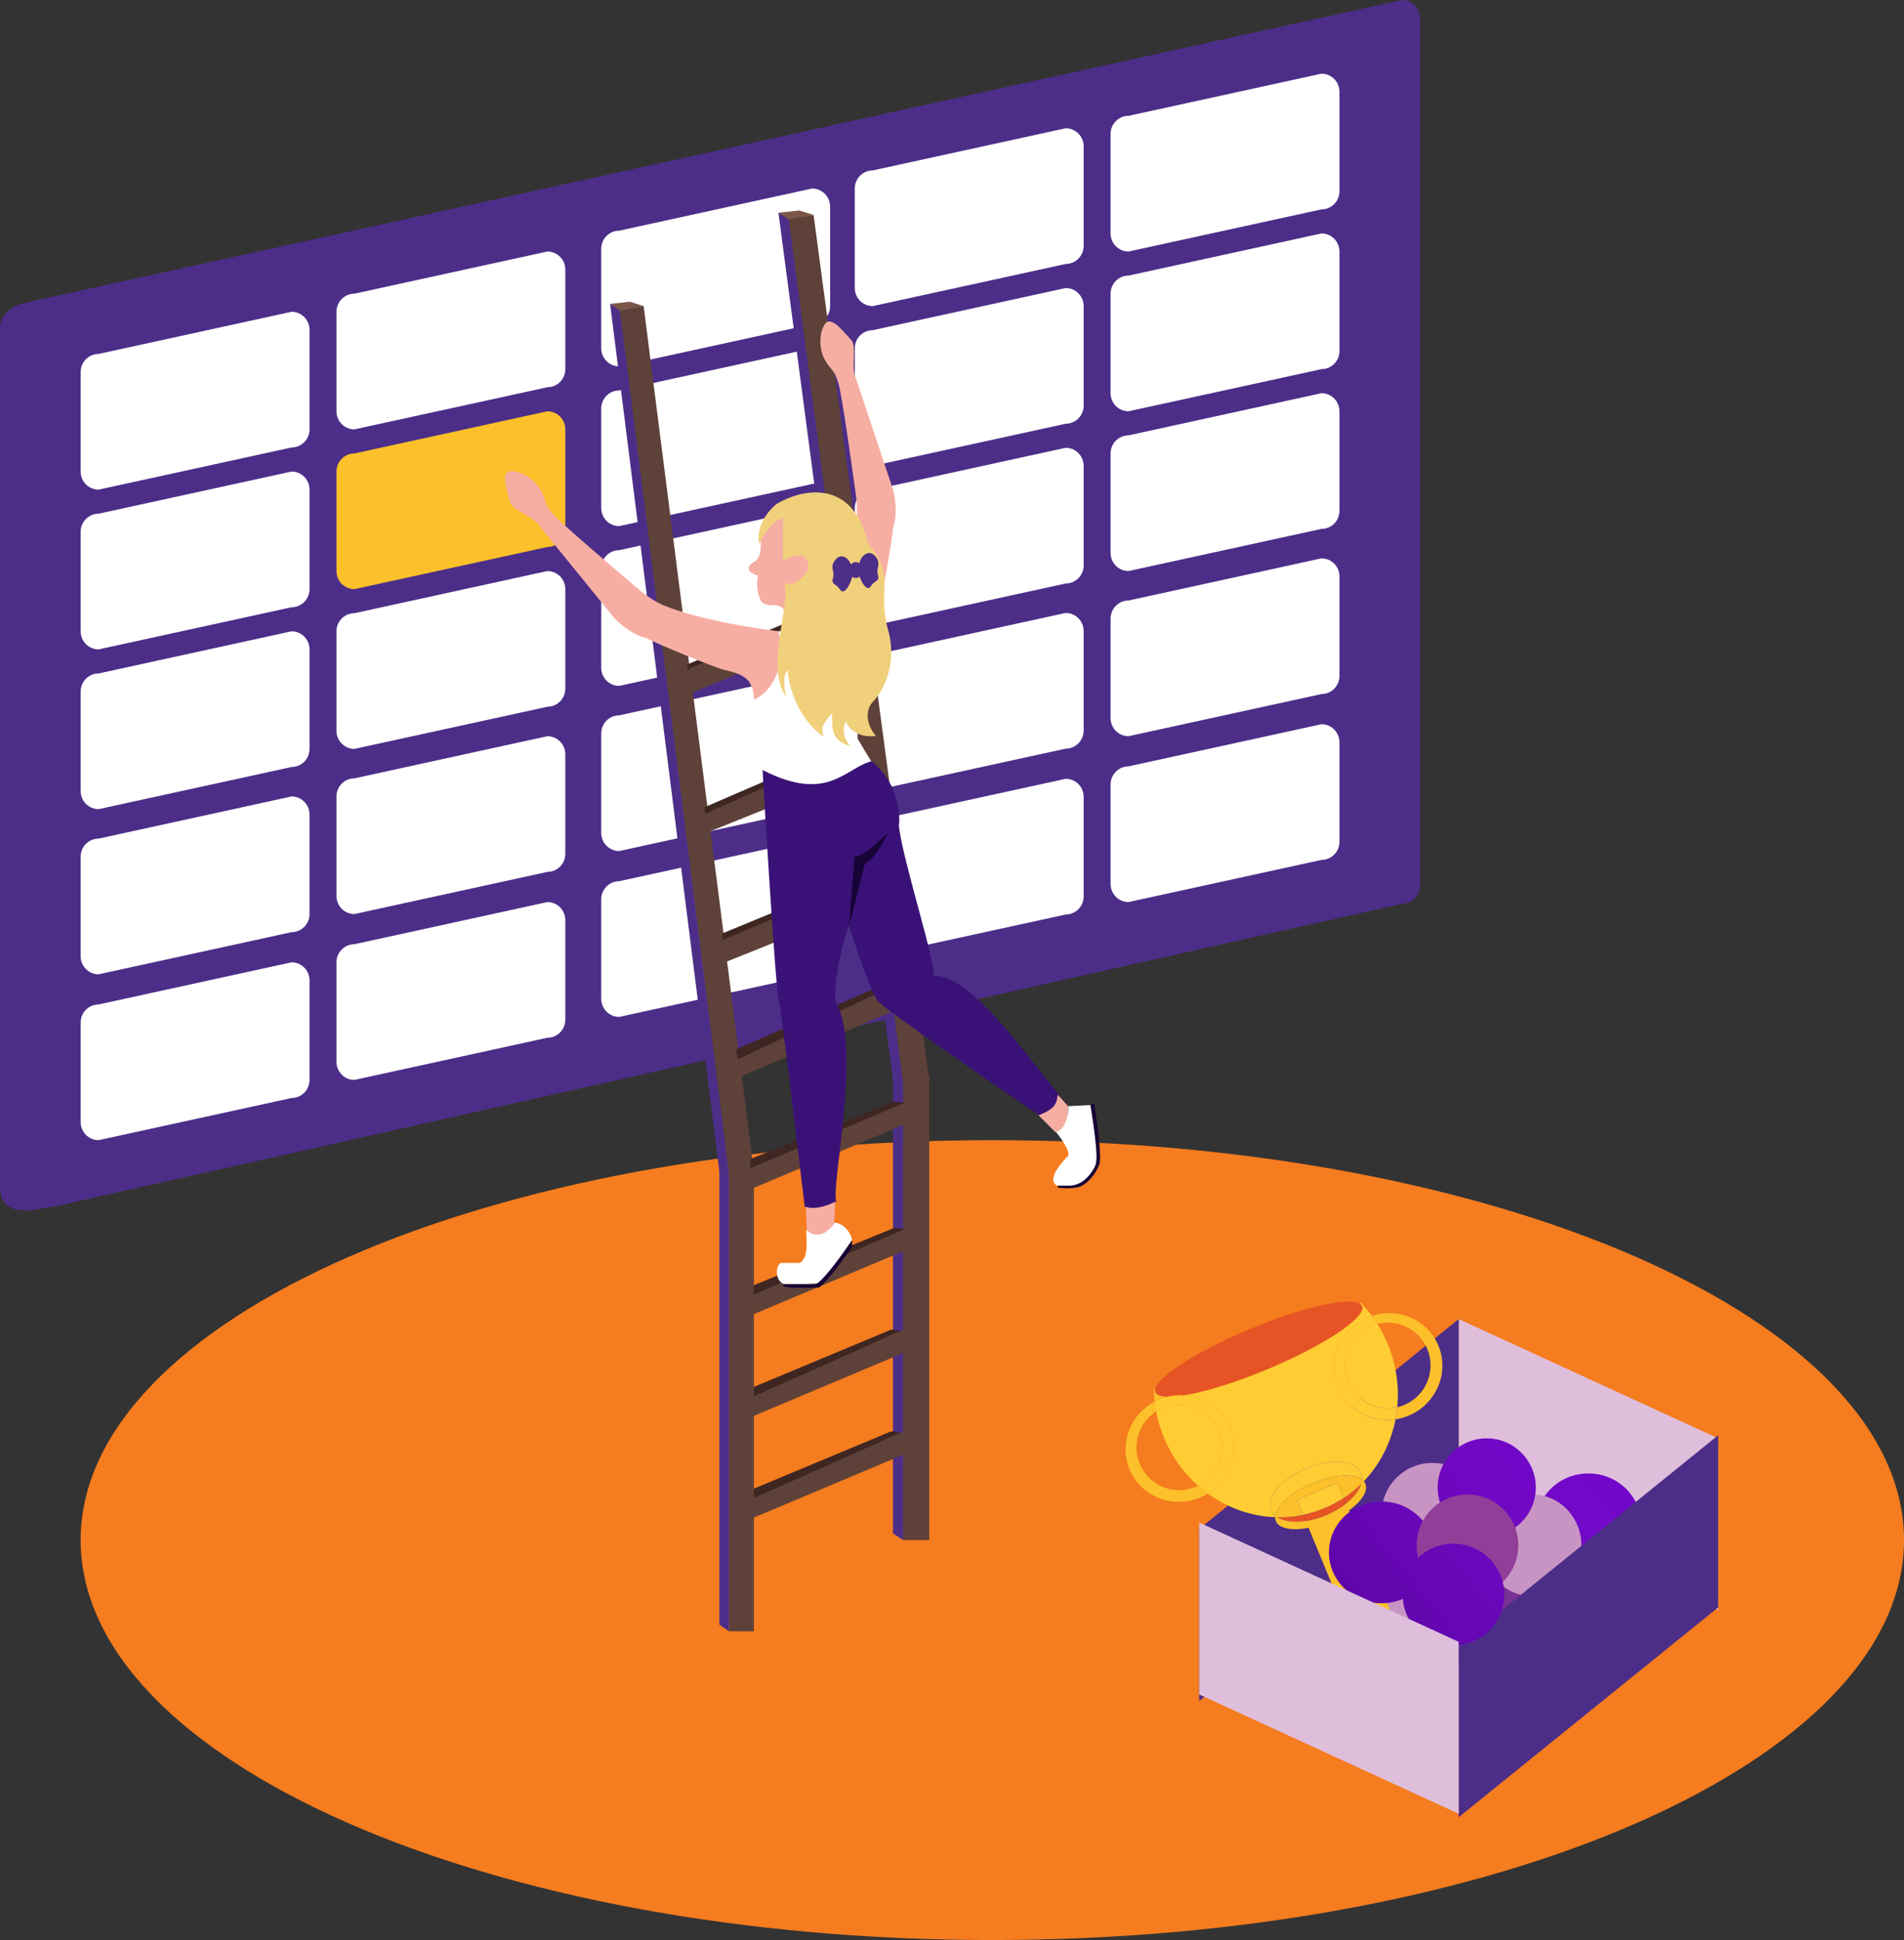 <svg width="543" height="553" viewBox="0 0 543 553" fill="none" xmlns="http://www.w3.org/2000/svg">
<rect x="0" y="0" width="543" height="553" fill="#333333" stroke="none"/>
<path d="M543 439C543 501.96 426.594 553 283 553C139.406 553 23 501.96 23 439C23 376.04 139.406 325 283 325C426.594 325 543 376.04 543 439Z" fill="#F57C1F"/>
<path d="M405 5.152C405 2.307 402.707 0 399.877 0L6.723 86.405C6.723 86.405 0 87.911 0 93.489C0 99.068 0 338.222 0 338.222C0 348.526 12.218 344.018 15.047 344.018L399.877 257.613C402.707 257.613 405 255.307 405 252.461V5.152Z" fill="#4C2E88"/>
<path d="M236.736 58.895C236.736 56.046 234.444 53.737 231.617 53.737L176.583 65.754C173.755 65.754 171.463 68.063 171.463 70.912V99.277C171.463 102.125 173.755 104.434 176.583 104.434L231.617 92.417C234.444 92.417 236.736 90.108 236.736 87.26V58.895Z" fill="white"/>
<path d="M236.736 104.434C236.736 101.586 234.444 99.277 231.617 99.277L176.583 111.294C173.755 111.294 171.463 113.603 171.463 116.451V144.816C171.463 147.665 173.755 149.974 176.583 149.974L231.617 137.957C234.444 137.957 236.736 135.648 236.736 132.799V104.434Z" fill="white"/>
<path d="M236.736 149.974C236.736 147.125 234.444 144.816 231.617 144.816L176.583 156.833C173.755 156.833 171.463 159.142 171.463 161.99V190.356C171.463 193.204 173.755 195.513 176.583 195.513L231.617 183.496C234.444 183.496 236.736 181.187 236.736 178.339V149.974Z" fill="white"/>
<path d="M236.736 244.326C236.736 241.478 234.444 239.169 231.617 239.169L176.583 251.186C173.755 251.186 171.463 253.495 171.463 256.343V284.708C171.463 287.557 173.755 289.866 176.583 289.866L231.617 277.849C234.444 277.849 236.736 275.54 236.736 272.691V244.326Z" fill="white"/>
<path d="M236.736 197.05C236.736 194.201 234.444 191.892 231.617 191.892L176.583 203.909C173.755 203.909 171.463 206.218 171.463 209.067V237.432C171.463 240.28 173.755 242.589 176.583 242.589L231.617 230.572C234.444 230.572 236.736 228.263 236.736 225.415V197.05Z" fill="white"/>
<path d="M161.225 76.855C161.225 74.006 158.933 71.697 156.105 71.697L101.071 83.714C98.244 83.714 95.952 86.023 95.952 88.871V117.237C95.952 120.085 98.244 122.394 101.071 122.394L156.105 110.377C158.933 110.377 161.225 108.068 161.225 105.22V76.855Z" fill="white"/>
<path d="M161.225 122.394C161.225 119.546 158.933 117.237 156.105 117.237L101.071 129.254C98.244 129.254 95.952 131.563 95.952 134.411V162.776C95.952 165.624 98.244 167.933 101.071 167.933L156.105 155.917C158.933 155.917 161.225 153.608 161.225 150.759V122.394Z" fill="#FCC02A"/>
<path d="M161.225 167.933C161.225 165.085 158.933 162.776 156.105 162.776L101.071 174.793C98.244 174.793 95.952 177.102 95.952 179.95V208.316C95.952 211.164 98.244 213.473 101.071 213.473L156.105 201.456C158.933 201.456 161.225 199.147 161.225 196.299V167.933Z" fill="white"/>
<path d="M161.225 262.286C161.225 259.438 158.933 257.129 156.105 257.129L101.071 269.146C98.244 269.146 95.952 271.455 95.952 274.303V302.668C95.952 305.517 98.244 307.826 101.071 307.826L156.105 295.809C158.933 295.809 161.225 293.5 161.225 290.651V262.286Z" fill="white"/>
<path d="M161.225 215.01C161.225 212.161 158.933 209.852 156.105 209.852L101.071 221.869C98.244 221.869 95.952 224.178 95.952 227.027V255.392C95.952 258.24 98.244 260.549 101.071 260.549L156.105 248.532C158.933 248.532 161.225 246.223 161.225 243.375V215.01Z" fill="white"/>
<path d="M309.048 41.72C309.048 38.872 306.756 36.563 303.929 36.563L248.895 48.58C246.067 48.58 243.775 50.889 243.775 53.737V82.102C243.775 84.951 246.067 87.26 248.895 87.26L303.929 75.243C306.756 75.243 309.048 72.934 309.048 70.085V41.72Z" fill="white"/>
<path d="M309.048 87.26C309.048 84.411 306.756 82.102 303.929 82.102L248.895 94.119C246.067 94.119 243.775 96.428 243.775 99.277V127.642C243.775 130.49 246.067 132.799 248.895 132.799L303.929 120.782C306.756 120.782 309.048 118.473 309.048 115.625V87.26Z" fill="white"/>
<path d="M309.048 132.799C309.048 129.951 306.756 127.642 303.929 127.642L248.895 139.659C246.067 139.659 243.775 141.968 243.775 144.816V173.181C243.775 176.03 246.067 178.339 248.895 178.339L303.929 166.322C306.756 166.322 309.048 164.013 309.048 161.165V132.799Z" fill="white"/>
<path d="M309.048 227.152C309.048 224.304 306.756 221.995 303.929 221.995L248.895 234.012C246.067 234.012 243.775 236.321 243.775 239.169V267.534C243.775 270.382 246.067 272.691 248.895 272.691L303.929 260.675C306.756 260.675 309.048 258.366 309.048 255.517V227.152Z" fill="white"/>
<path d="M309.048 179.875C309.048 177.027 306.756 174.718 303.929 174.718L248.895 186.735C246.067 186.735 243.775 189.044 243.775 191.892V220.258C243.775 223.106 246.067 225.415 248.895 225.415L303.929 213.398C306.756 213.398 309.048 211.089 309.048 208.241V179.875Z" fill="white"/>
<path d="M88.273 94.029C88.273 91.18 85.981 88.871 83.153 88.871L28.119 100.888C25.292 100.888 23 103.197 23 106.046V134.411C23 137.259 25.292 139.568 28.119 139.568L83.153 127.551C85.981 127.551 88.273 125.242 88.273 122.394V94.029Z" fill="white"/>
<path d="M88.273 139.568C88.273 136.72 85.981 134.411 83.153 134.411L28.119 146.428C25.292 146.428 23 148.737 23 151.585V179.95C23 182.799 25.292 185.108 28.119 185.108L83.153 173.091C85.981 173.091 88.273 170.782 88.273 167.933V139.568Z" fill="white"/>
<path d="M88.273 185.108C88.273 182.259 85.981 179.95 83.153 179.95L28.119 191.967C25.292 191.967 23 194.276 23 197.125V225.49C23 228.338 25.292 230.647 28.119 230.647L83.153 218.63C85.981 218.63 88.273 216.321 88.273 213.473V185.108Z" fill="white"/>
<path d="M88.273 279.46C88.273 276.612 85.981 274.303 83.153 274.303L28.119 286.32C25.292 286.32 23 288.629 23 291.477V319.843C23 322.691 25.292 325 28.119 325L83.153 312.983C85.981 312.983 88.273 310.674 88.273 307.826V279.46Z" fill="white"/>
<path d="M88.273 232.184C88.273 229.336 85.981 227.027 83.153 227.027L28.119 239.044C25.292 239.044 23 241.353 23 244.201V272.566C23 275.414 25.292 277.723 28.119 277.723L83.153 265.707C85.981 265.707 88.273 263.398 88.273 260.549V232.184Z" fill="white"/>
<path d="M382 26.157C382 23.309 379.708 21 376.881 21L321.847 33.017C319.019 33.017 316.727 35.326 316.727 38.174V66.54C316.727 69.388 319.019 71.697 321.847 71.697L376.881 59.68C379.708 59.68 382 57.371 382 54.523V26.157Z" fill="white"/>
<path d="M382 71.697C382 68.849 379.708 66.54 376.881 66.54L321.847 78.556C319.019 78.556 316.727 80.865 316.727 83.714V112.079C316.727 114.927 319.019 117.236 321.847 117.236L376.881 105.219C379.708 105.219 382 102.91 382 100.062V71.697Z" fill="white"/>
<path d="M382 117.236C382 114.388 379.708 112.079 376.881 112.079L321.847 124.096C319.019 124.096 316.727 126.405 316.727 129.253V157.619C316.727 160.467 319.019 162.776 321.847 162.776L376.881 150.759C379.708 150.759 382 148.45 382 145.602V117.236Z" fill="white"/>
<path d="M382 211.589C382 208.741 379.708 206.432 376.881 206.432L321.847 218.449C319.019 218.449 316.727 220.758 316.727 223.606V251.971C316.727 254.82 319.019 257.129 321.847 257.129L376.881 245.112C379.708 245.112 382 242.803 382 239.954V211.589Z" fill="white"/>
<path d="M382 164.313C382 161.464 379.708 159.155 376.881 159.155L321.847 171.172C319.019 171.172 316.727 173.481 316.727 176.33V204.695C316.727 207.543 319.019 209.852 321.847 209.852L376.881 197.835C379.708 197.835 382 195.526 382 192.678V164.313Z" fill="white"/>
<path d="M490 409.996L416 376V425.004L490 459V409.996Z" fill="#DFBEDB"/>
<path d="M438.001 434.5C438.001 442.508 444.716 449 453.001 449C461.285 449 468.001 442.508 468.001 434.5C468.001 426.492 461.285 420 453.001 420C444.716 420 438.001 426.492 438.001 434.5Z" fill="url(#paint0_linear_408_852)"/>
<path d="M410 463.5C410 471.508 416.268 478 424 478C431.732 478 438 471.508 438 463.5C438 455.492 431.732 449 424 449C416.268 449 410 455.492 410 463.5Z" fill="#783294"/>
<path d="M423 440.5C423 448.508 429.268 455 437 455C444.732 455 451 448.508 451 440.5C451 432.492 444.732 426 437 426C429.268 426 423 432.492 423 440.5Z" fill="#C894C4"/>
<path d="M490 409.123L416 468.929V518L490 458.194V409.123Z" fill="#4C2E88"/>
<path d="M416 376L342 435.806V484.877L416 425.071V376Z" fill="#4C2E88"/>
<path d="M394 431.5C394 439.508 400.492 446 408.5 446C416.509 446 423 439.508 423 431.5C423 423.492 416.509 417 408.5 417C400.492 417 394 423.492 394 431.5Z" fill="#C894C4"/>
<path d="M388 460C388 468.284 394.492 475 402.5 475C410.509 475 417 468.284 417 460C417 451.716 410.509 445 402.5 445C394.492 445 388 451.716 388 460Z" fill="#C894C4"/>
<path d="M331.647 401.306C337.862 398.718 344.982 401.665 347.55 407.888C350.016 413.864 347.387 420.688 341.67 423.512C342.561 424.302 343.487 425.046 344.442 425.74C350.788 421.827 353.59 413.89 350.716 406.926C348.492 401.535 343.453 398.149 337.932 397.704C335.89 398.046 334.144 398.201 332.771 398.154C332.056 398.339 331.345 398.577 330.642 398.869C330.175 399.064 329.723 399.278 329.285 399.51C329.39 400.447 329.531 401.386 329.709 402.323C330.313 401.933 330.96 401.592 331.647 401.306Z" fill="#FFCC33"/>
<path d="M390.145 375.521C382.251 378.808 378.439 387.744 381.632 395.481C384.33 402.02 391.169 405.609 397.989 404.578C398.21 403.44 398.378 402.286 398.491 401.122C392.806 402.433 386.849 399.487 384.547 393.91C381.979 387.687 384.936 380.545 391.15 377.957C391.701 377.728 392.259 377.542 392.821 377.398C392.325 376.61 391.803 375.845 391.257 375.105C390.884 375.229 390.513 375.368 390.145 375.521Z" fill="#FFCC33"/>
<path d="M361.346 390.367C377.639 383.583 389.777 375.493 388.459 372.298C388.33 371.987 388.079 371.734 387.716 371.536L329.447 395.798C329.329 396.196 329.33 396.553 329.458 396.864C329.792 397.673 330.955 398.091 332.771 398.154C334.492 397.708 336.235 397.567 337.932 397.704C343.863 396.71 352.293 394.136 361.346 390.367Z" fill="#E65425"/>
<path d="M388.459 372.298C389.777 375.493 377.639 383.583 361.346 390.367C352.293 394.136 343.863 396.71 337.932 397.704C343.453 398.149 348.492 401.535 350.716 406.926C353.59 413.89 350.788 421.827 344.442 425.74C350.092 429.843 356.782 432.218 363.65 432.483C363.652 432.336 363.665 432.187 363.688 432.036C363.204 431.61 362.833 431.107 362.594 430.528C361.067 426.828 365.548 421.448 372.603 418.51C379.657 415.573 386.614 416.191 388.141 419.891C388.379 420.47 388.471 421.089 388.429 421.734C388.629 421.881 388.805 422.044 388.956 422.221C393.58 417.382 396.695 411.232 397.989 404.578C391.169 405.609 384.33 402.02 381.632 395.481C378.439 387.744 382.251 378.808 390.145 375.521C390.513 375.368 390.884 375.229 391.257 375.105C390.28 373.782 389.226 372.537 388.104 371.375L387.716 371.536C388.079 371.734 388.33 371.987 388.459 372.298Z" fill="#FFCC33"/>
<path d="M347.55 407.888C344.982 401.665 337.862 398.718 331.647 401.306C330.96 401.592 330.313 401.933 329.709 402.323C330.182 404.818 330.917 407.307 331.926 409.754C334.185 415.227 337.568 419.873 341.67 423.512C347.387 420.688 350.016 413.864 347.55 407.888Z" fill="#FFCC33"/>
<path d="M391.15 377.957C384.936 380.545 381.979 387.687 384.547 393.91C386.849 399.487 392.806 402.433 398.491 401.122C399.064 395.234 398.232 389.072 395.792 383.161C394.951 381.122 393.953 379.198 392.821 377.398C392.259 377.542 391.701 377.728 391.15 377.957Z" fill="#FFCC33"/>
<path d="M388.141 419.891C386.614 416.191 379.657 415.573 372.603 418.51C365.548 421.448 361.067 426.828 362.594 430.528C362.833 431.107 363.204 431.61 363.688 432.036C364.13 429.081 368.41 425.252 374.362 422.774C380.314 420.295 386.036 419.96 388.429 421.734C388.471 421.089 388.379 420.47 388.141 419.891Z" fill="#FFCC33"/>
<path d="M381.45 422.677L369.893 427.489L371.678 431.814C373.7 431.393 375.709 430.777 377.682 429.956C379.655 429.134 381.509 428.142 383.235 427.003L381.45 422.677Z" fill="#FFCC33"/>
<path d="M387.716 371.536C384.343 369.705 371.278 372.671 356.571 378.795C341.863 384.919 330.541 392.107 329.447 395.798L387.716 371.536Z" fill="#E65425"/>
<path d="M371.678 431.814C369.228 432.324 366.759 432.548 364.308 432.502C366.144 433.68 369.067 434.048 372.392 433.544L371.678 431.814Z" fill="#E65425"/>
<path d="M388.189 422.998C386.682 424.476 385.027 425.819 383.235 427.003L383.882 428.57C386.088 426.817 387.616 424.85 388.189 422.998Z" fill="#E65425"/>
<path fill-rule="evenodd" clip-rule="evenodd" d="M329.059 395.96L329.447 395.798C329.329 396.196 329.33 396.553 329.458 396.864C329.792 397.673 330.955 398.091 332.771 398.154C332.056 398.339 331.345 398.577 330.642 398.869C330.175 399.064 329.723 399.278 329.285 399.51C329.152 398.324 329.077 397.139 329.059 395.96ZM329.285 399.51C329.39 400.447 329.531 401.386 329.709 402.323C324.847 405.461 322.76 411.723 325.044 417.258C327.612 423.481 334.732 426.428 340.946 423.841C341.193 423.738 341.434 423.628 341.67 423.512C342.561 424.302 343.487 425.046 344.442 425.74C343.738 426.173 342.991 426.558 342.203 426.886C334.309 430.173 325.321 426.566 322.129 418.829C319.125 411.55 322.322 403.209 329.285 399.51ZM337.932 397.704C336.235 397.567 334.492 397.708 332.771 398.154C334.144 398.201 335.89 398.046 337.932 397.704ZM363.688 432.036C363.665 432.187 363.652 432.336 363.65 432.483C363.644 432.866 363.709 433.231 363.851 433.574C364.753 435.76 368.516 436.406 373.194 435.488L386.43 467.565C384.589 468.804 383.478 469.991 383.531 470.796C381.161 472.563 379.9 474.195 380.333 475.243C381.165 477.261 387.968 476.346 395.526 473.199C403.085 470.051 408.537 465.864 407.704 463.846C407.235 462.711 404.879 462.504 401.562 463.099C400.994 462.673 399.722 462.615 398.042 462.886L384.696 430.544C388.298 427.957 390.256 425.019 389.397 422.937C389.29 422.676 389.142 422.437 388.956 422.221C388.805 422.044 388.629 421.881 388.429 421.734C386.036 419.96 380.314 420.295 374.362 422.774C368.41 425.252 364.13 429.081 363.688 432.036ZM397.989 404.578C399.237 404.39 400.484 404.046 401.706 403.538C409.6 400.25 413.412 391.314 410.219 383.578C407.176 376.202 398.866 372.58 391.257 375.105C391.803 375.845 392.325 376.61 392.821 377.398C398.592 375.918 404.712 378.868 407.052 384.539C409.62 390.762 406.664 397.905 400.449 400.492C399.804 400.761 399.15 400.97 398.491 401.122C398.378 402.286 398.21 403.44 397.989 404.578ZM369.893 427.489L381.45 422.677L383.235 427.003C385.027 425.819 386.682 424.476 388.189 422.998C387.616 424.85 386.088 426.817 383.882 428.57C382.285 429.837 380.334 430.992 378.132 431.909C376.173 432.725 374.221 433.267 372.392 433.544C369.067 434.048 366.144 433.68 364.308 432.502C366.759 432.548 369.228 432.324 371.678 431.814L369.893 427.489Z" fill="#FCC02A"/>
<path d="M383.235 427.003C381.509 428.142 379.655 429.134 377.682 429.956C375.709 430.777 373.7 431.393 371.678 431.814L372.392 433.544C374.221 433.267 376.173 432.725 378.132 431.909C380.334 430.992 382.285 429.837 383.882 428.57L383.235 427.003Z" fill="#E65425"/>
<path d="M379 442.5C379 450.508 385.716 457 394 457C402.285 457 409 450.508 409 442.5C409 434.492 402.285 428 394 428C385.716 428 379 434.492 379 442.5Z" fill="url(#paint1_linear_408_852)"/>
<path d="M410 424C410 431.732 416.268 438 424 438C431.732 438 438 431.732 438 424C438 416.268 431.732 410 424 410C416.268 410 410 416.268 410 424Z" fill="url(#paint2_linear_408_852)"/>
<path d="M404 440.5C404 448.508 410.492 455 418.5 455C426.509 455 433 448.508 433 440.5C433 432.492 426.509 426 418.5 426C410.492 426 404 432.492 404 440.5Z" fill="#913E98"/>
<path d="M400 454.5C400 462.508 406.492 469 414.5 469C422.509 469 429 462.508 429 454.5C429 446.492 422.509 440 414.5 440C406.492 440 400 446.492 400 454.5Z" fill="url(#paint3_linear_408_852)"/>
<path d="M416 467.996L342 434V483.004L416 517V467.996Z" fill="#DFBEDB"/>
<path d="M232.026 61.27L224.746 62.223L257.484 308.429L264.926 307.475L232.026 61.27Z" fill="#5E4139"/>
<path d="M224.911 62.222L222 60.635L254.834 309.096L257.576 308.745L224.911 62.222Z" fill="#4C2E88"/>
<path d="M265 306.318L257.576 306.831V439H265L265 306.318Z" fill="#5E4139"/>
<path d="M257.576 308.858L254.665 307.588V437.095L257.576 439V308.858Z" fill="#4C2E88"/>
<path d="M227.947 60L222 60.635L224.817 62.539L232.026 61.27L227.947 60Z" fill="#7A5648"/>
<path d="M183.56 87.27L176.618 88.223L207.833 334.429L214.93 333.475L183.56 87.27Z" fill="#5E4139"/>
<path d="M176.775 88.222L174 86.635L205.307 335.096L207.921 334.745L176.775 88.222Z" fill="#4C2E88"/>
<path d="M215 332.318L207.921 332.831V465H215V332.318Z" fill="#5E4139"/>
<path d="M207.921 334.858L205.146 333.588V463.095L207.921 465L207.921 334.858Z" fill="#4C2E88"/>
<path d="M179.67 86L174 86.635L176.686 88.539L183.56 87.27L179.67 86Z" fill="#7A5648"/>
<path d="M258 350L214 368.182V375L258 356.493V350Z" fill="#5E4139"/>
<path d="M255.068 350L215 366.333V369L258 350.333L255.068 350Z" fill="#3E2622"/>
<path d="M258 379L214 397.182V404L258 385.493V379Z" fill="#5E4139"/>
<path d="M254.136 379L215 395.333V398L257 379.333L254.136 379Z" fill="#3E2622"/>
<path d="M258 408L214 426.182V433L258 414.493V408Z" fill="#5E4139"/>
<path d="M254.136 408L215 424.333V427L257 408.333L254.136 408Z" fill="#3E2622"/>
<path d="M258 314L214 332.182V339L258 320.493V314Z" fill="#5E4139"/>
<path d="M255.067 314L214 330.379V333L258 314.328L255.067 314Z" fill="#3E2622"/>
<path d="M253.367 282L210 300.507L210.95 307L254 288.493L253.367 282Z" fill="#5E4139"/>
<path d="M251.109 281L210 299.103L210.321 302L254 281.362L251.109 281Z" fill="#3E2622"/>
<path d="M250.338 249L204 268.418L204.993 275L251 256.57L250.338 249Z" fill="#5E4139"/>
<path d="M247.412 249L206 266.068V268L250 249.322L247.412 249Z" fill="#3E2622"/>
<path d="M243.366 213L199 231.671L199.951 238L244 220.278L243.366 213Z" fill="#5E4139"/>
<path d="M240.529 213L201 230.068V232L243 213.322L240.529 213Z" fill="#3E2622"/>
<path d="M240.352 172L195 191.418L195.972 198L241 179.57L240.352 172Z" fill="#5E4139"/>
<path d="M237.412 172L196 189.39V191L240 172.322L237.412 172Z" fill="#3E2622"/>
<path d="M239.512 172.528V176.09C241.563 177.816 246.246 183.536 248.577 192.601C251.059 186.666 254.34 172.269 247.606 162.168C246.635 164.974 243.656 170.974 239.512 172.528Z" fill="#F6AEA3"/>
<path d="M235.303 176.413V173.823C234.008 174.255 231.126 174.036 227.5 173C226.421 172.46 224.259 171.68 224 166.5C225.187 167.255 228.41 166.644 231 162.5C231.432 159.91 230.234 155.097 223.5 159.5V147C222.205 147.54 218.403 149.338 216.849 154C217.065 155.187 217.238 159.19 214.907 160.226C213.612 160.981 212.058 162.816 216.202 164.111C215.878 165.298 215.554 168.319 216.849 170.909C216.957 171.449 217.821 172.528 220.411 172.528C222.029 172.312 225.518 173.579 225 178.5C228.346 178.932 234.785 178.744 235.303 176.413Z" fill="#F6AEA3"/>
<path d="M220.757 194.433C222.228 191.702 223.382 185.463 222.5 180C200.732 177.269 190.459 173.129 188.694 172.31C186.929 171.491 185.748 170.671 183.395 169.032C176.041 162.842 160.686 149.75 158.097 146.909C154.861 143.359 156.038 143.086 154.273 139.808C152.508 136.531 148.39 134.073 145.448 134.346C142.507 134.619 144.86 140.628 145.448 143.086C146.036 145.544 152.508 147.183 154.273 150.46L175.158 176.134C177.218 178.319 180.751 181.05 184.281 181.869C187.223 183.508 203.99 190.336 206.343 190.882C208.697 191.429 212.227 192.248 213.698 194.433C214.874 196.181 215.098 198.681 215 199.5C216.471 198.863 219.581 196.618 220.757 194.433Z" fill="#F6AEA3"/>
<path d="M245.747 188.017C242.653 187.795 237.173 184.738 233.035 181.065C242.395 161.224 243.999 151.02 244.254 149.091C244.508 147.162 244.449 145.726 244.327 142.861C243.041 133.334 240.218 113.354 239.207 109.646C237.944 105.011 237.082 105.858 235.261 102.612C233.44 99.365 233.572 94.571 235.379 92.234C237.186 89.897 240.998 95.104 242.758 96.918C244.518 98.732 242.433 105.074 244.254 108.32L254.736 139.713C255.477 142.622 255.889 147.069 254.689 150.489C254.496 153.85 251.274 171.666 250.474 173.945C249.674 176.225 248.474 179.644 249.531 182.057C250.376 183.987 252.076 185.182 252.82 185.539C251.494 186.439 248.222 188.195 245.747 188.017Z" fill="#F6AEA3"/>
<path d="M224.943 178.356C224.684 179.392 222.893 179.974 222.029 179.974C224.619 191.63 218.885 197.881 215 199.5C216.727 203.169 218.274 213.062 217.497 219.796C231.418 225.948 231.418 225.948 248.577 217.206C247.498 215.48 245.469 212.026 244.692 210.731C243.721 209.112 248.253 194.22 248.577 193.572C247.8 186.32 242.102 178.787 239.512 176.413C237.605 177.685 235.303 176.413 235.627 176.737C234.566 179.049 228.065 178.786 224.943 178.356Z" fill="white"/>
<path d="M256.347 235.337C256.887 231.668 255.752 222.439 248.5 217C241.054 218.943 236 229 217.5 219.5C217.5 221.766 221.382 284.224 222.029 284.871C222.547 285.389 227.126 324.683 229.5 344C231.443 344.54 236.428 345.09 238.5 342.5C236.881 337.967 245.987 298.469 238.217 285.195C237.958 277.166 240.699 267.604 242.102 263.827C244.368 270.95 249.289 285.325 250.843 285.843C256.283 290.505 283.766 309.367 296.5 318C298.335 317.568 302 315.626 302 312C293.259 301.64 276.938 277.554 266.06 278.072C267.679 276.777 257.319 245.049 256.347 235.337Z" fill="#3A1277"/>
<path d="M253.11 237.603C252.139 238.25 246.052 244.596 243.721 244.078L242.102 264.151L246.635 246.344C247.714 245.805 250.52 243.301 253.11 237.603Z" fill="#170336"/>
<path d="M311 315L304.587 315.304C304.803 317.031 304.367 320.428 301 322.5C302.403 324.119 305.364 328.254 304.587 329.549C302.429 331.6 298.392 336.446 301.5 338H305.5C306.363 338.108 310.5 337.5 312.5 332.5C312.932 331.853 313.5 327 311 315Z" fill="white"/>
<path d="M243 353.5C242.892 352.097 241.108 348.759 238 348.5C236.921 350.335 233.626 352.831 230 350.5C229.676 352.443 231.03 357.91 228.181 359.982H223.001C221.382 359.982 220.586 364.705 223.5 366C226.09 366 228.504 366.134 233.685 365.81C235.303 364.191 237.82 361.27 243 353.5Z" fill="white"/>
<path d="M232.367 366.121C233.037 366.32 236.302 363.292 243 353.5L243 355.5C240.5 358.833 235.5 366 233.5 367C231.5 367 222.5 367.5 223.324 366.121H232.367Z" fill="#170336"/>
<path d="M312 333C312.857 331.5 313.331 330.022 311 315L312 314.5C312.833 319.333 314.3 330 313.5 332C312.5 334.5 310 338 307 338.5C304 339 301.673 338.5 301.673 338.5V337.967H304.911C306.529 337.967 309.5 337.376 312 333Z" fill="#170336"/>
<path d="M229.799 344.012L230.111 350.744C231.358 351.968 234.9 353.302 237.893 348.651L238.217 342.5C236.45 343.52 232.293 344.991 229.799 344.012Z" fill="#F6AEA3"/>
<path d="M296.169 317.894L301.025 322.751C302.213 322.535 304.587 321.002 304.587 315.304L301.673 312.067C301.349 314.333 301.09 316.081 296.169 317.894Z" fill="#F6AEA3"/>
<path d="M223.324 159.902V147.599C221.921 148.031 218.598 150.124 216.526 155.045C215.986 153.103 216.202 148.117 221.382 143.714C228.289 139.505 243.203 135.879 247.606 155.045C255.635 164.369 250.196 167.348 253.11 179.003C256.218 189.104 251.815 197.026 249.225 199.723C245.34 203.609 248.901 209.112 249.872 209.76C244.433 210.537 241.778 207.278 241.131 205.551C240.483 207.494 240.16 209.76 242.426 212.674C236.21 210.861 237.57 206.414 237.246 203.285C234.98 206.199 233.792 207.17 234.98 210.084C227.209 204.645 224.835 195.083 224.619 190.982C223.065 192.795 223.756 196.918 224.296 198.752C217.821 190.335 226.09 170.856 223.5 166C224.471 166.648 227.08 167.413 230.447 162.492C230.771 160.01 229.799 156.017 223.324 159.902Z" fill="#F1D07C"/>
<path d="M245.176 160.241C245.662 158.298 247.766 156.679 249.385 158.298C250.786 159.699 250.579 160.729 250.369 161.77C250.24 162.413 250.109 163.06 250.356 163.802C250.757 165.002 250.291 165.337 249.648 165.8C249.25 166.086 248.785 166.421 248.414 167.039C247.535 168.505 246.124 167.051 245.145 164.36C244.832 164.611 244.453 164.758 244.045 164.758C243.689 164.758 243.355 164.646 243.068 164.451C242.096 167.679 240.482 169.611 239.512 167.996C239.141 167.377 238.676 167.042 238.278 166.756C237.635 166.293 237.169 165.959 237.57 164.758C237.817 164.016 237.686 163.369 237.557 162.726C237.347 161.685 237.14 160.655 238.541 159.254C240.076 157.719 242.049 159.096 242.662 160.9C243.014 160.483 243.504 160.225 244.045 160.225C244.428 160.225 244.786 160.355 245.088 160.579C245.117 160.471 245.147 160.358 245.176 160.241Z" fill="#4C2E88"/>
<defs>
<linearGradient id="paint0_linear_408_852" x1="153.985" y1="462.209" x2="548.799" y2="139.147" gradientUnits="userSpaceOnUse">
<stop stop-color="#1F0050"/>
<stop offset="0.469" stop-color="#7208C6"/>
<stop offset="1" stop-color="#7000FE"/>
</linearGradient>
<linearGradient id="paint1_linear_408_852" x1="153.985" y1="462.209" x2="548.799" y2="139.147" gradientUnits="userSpaceOnUse">
<stop stop-color="#1F0050"/>
<stop offset="0.469" stop-color="#7208C6"/>
<stop offset="1" stop-color="#7000FE"/>
</linearGradient>
<linearGradient id="paint2_linear_408_852" x1="153.985" y1="462.209" x2="548.799" y2="139.147" gradientUnits="userSpaceOnUse">
<stop stop-color="#1F0050"/>
<stop offset="0.469" stop-color="#7208C6"/>
<stop offset="1" stop-color="#7000FE"/>
</linearGradient>
<linearGradient id="paint3_linear_408_852" x1="153.985" y1="462.209" x2="548.799" y2="139.147" gradientUnits="userSpaceOnUse">
<stop stop-color="#1F0050"/>
<stop offset="0.469" stop-color="#7208C6"/>
<stop offset="1" stop-color="#7000FE"/>
</linearGradient>
</defs>
</svg>
